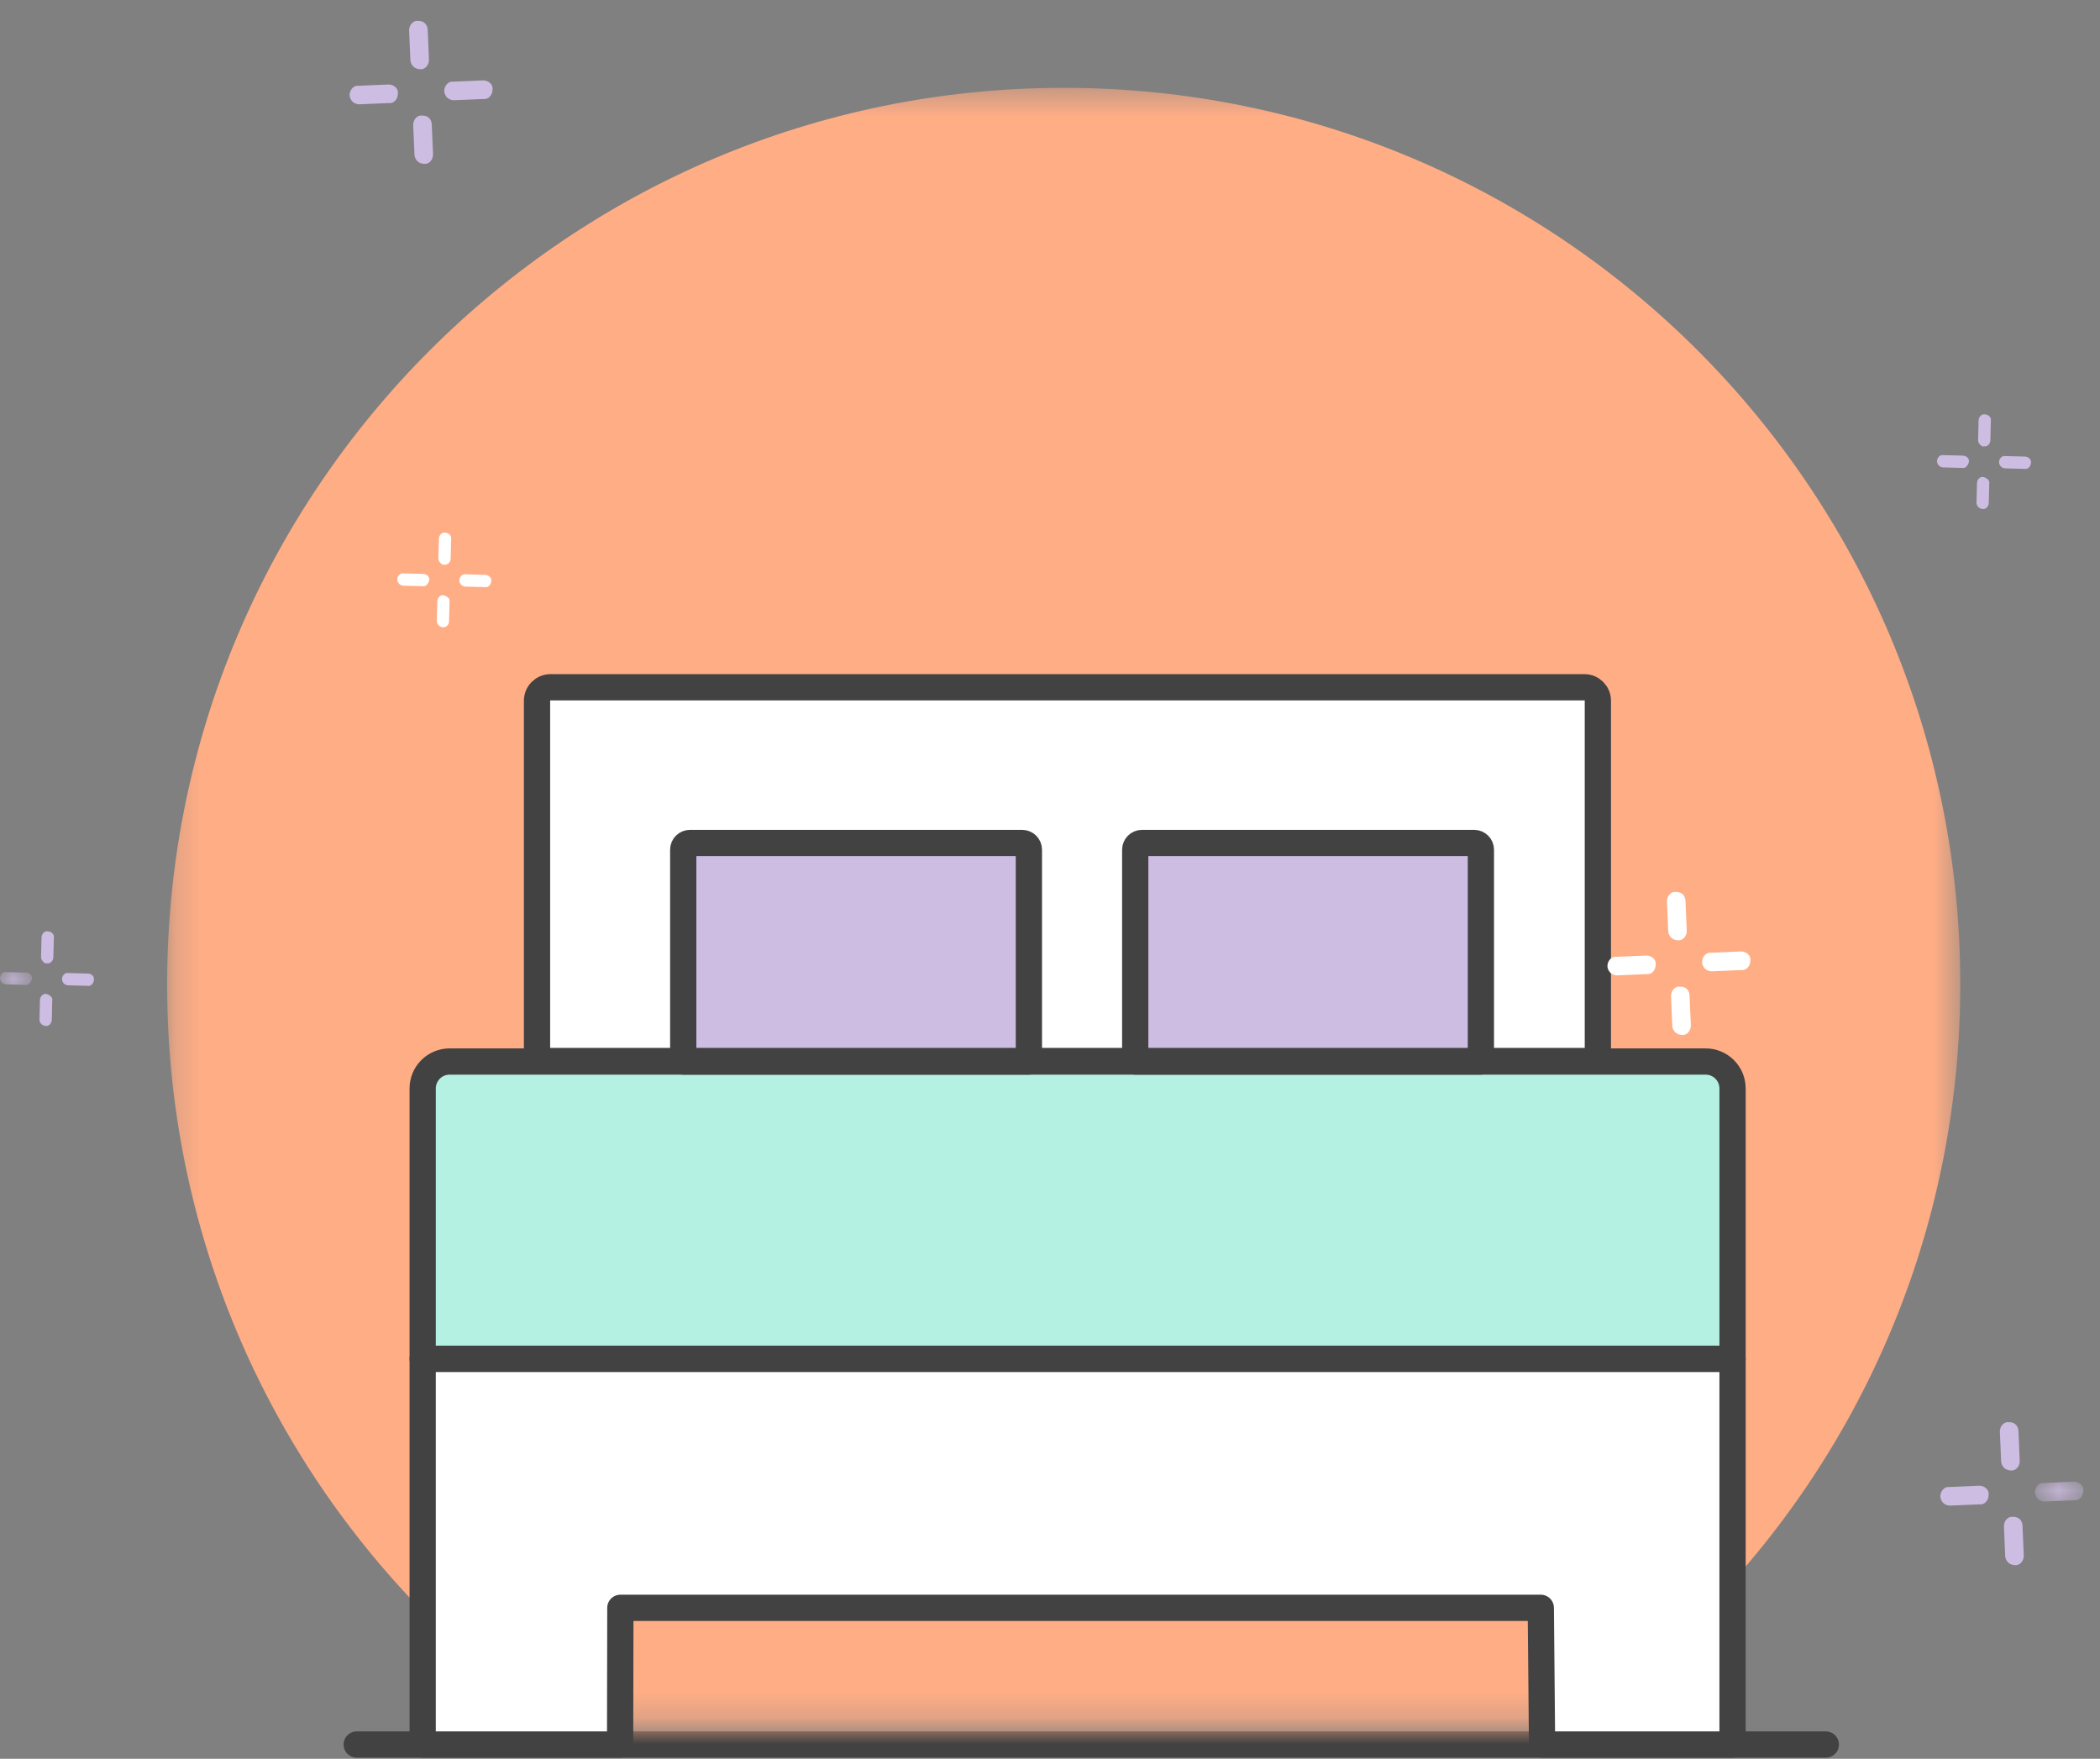 <?xml version="1.0" encoding="UTF-8" standalone="no"?>
<svg width="80px" height="67px" viewBox="0 0 80 67" version="1.1" xmlns="http://www.w3.org/2000/svg" xmlns:xlink="http://www.w3.org/1999/xlink">
    <rect x="0" y="0" width="80" height="67" fill="#808080" stroke="none"/>
    <!-- Generator: Sketch 49.2 (51160) - http://www.bohemiancoding.com/sketch -->
    <title>Page 1</title>
    <desc>Created with Sketch.</desc>
    <defs>
        <polygon id="path-1" points="0.213 0.408 68.523 0.408 68.523 62.76 0.213 62.76"></polygon>
        <polygon id="path-3" points="0 0.243 1.219 0.243 1.219 1.268 0 1.268"></polygon>
        <polygon id="path-5" points="0.602 0.172 2.442 0.172 2.442 1.198 0.602 1.198"></polygon>
    </defs>
    <g id="Home" stroke="none" stroke-width="1" fill="none" fill-rule="evenodd">
        <g id="Home-Copy" transform="translate(-784, -3288)">
            <g id="Group-70" transform="translate(207, 2955)">
                <g id="Page-1" transform="translate(577, 332)">
                    <path d="M13.589,67.457 L69.555,67.457" id="Stroke-1" stroke="#424242" stroke-linecap="round" stroke-linejoin="round"></path>
                    <g id="Group-4" transform="translate(6.154, 3.938)">
                        <mask id="mask-2" fill="white">
                            <use xlink:href="#path-1"></use>
                        </mask>
                        <g id="Clip-3"></g>
                        <path d="M68.523,34.563 C68.523,53.426 53.231,68.718 34.368,68.718 C15.505,68.718 0.213,53.426 0.213,34.563 C0.213,15.699 15.505,0.408 34.368,0.408 C53.231,0.408 68.523,15.699 68.523,34.563" id="Fill-2" fill="#FFAD85" mask="url(#mask-2)"></path>
                    </g>
                    <g id="Group-75" transform="translate(0, 0.861)">
                        <path d="M66.002,51.901 L16.102,51.901 L16.102,41.603 C16.102,41.037 16.561,40.577 17.128,40.577 L64.977,40.577 C65.544,40.577 66.002,41.037 66.002,41.603 L66.002,51.901 Z" id="Fill-5" fill="#B4F1E3"></path>
                        <path d="M60.871,40.557 L20.458,40.557 L20.458,26.833 C20.458,26.55 20.687,26.32 20.971,26.32 L60.358,26.32 C60.642,26.32 60.871,26.55 60.871,26.833 L60.871,40.557 Z" id="Fill-7" fill="#FFFFFF"></path>
                        <path d="M39.196,40.577 L26.028,40.577 L26.028,32.509 C26.028,32.366 26.142,32.252 26.285,32.252 L38.939,32.252 C39.081,32.252 39.196,32.366 39.196,32.509 L39.196,40.577 Z" id="Fill-9" fill="#CEBDE3"></path>
                        <path d="M56.415,40.577 L43.247,40.577 L43.247,32.509 C43.247,32.366 43.362,32.252 43.503,32.252 L56.159,32.252 C56.3,32.252 56.415,32.366 56.415,32.509 L56.415,40.577 Z" id="Fill-11" fill="#CEBDE3"></path>
                        <polygon id="Fill-13" fill="#FFFFFF" points="66.002 66.596 58.745 66.596 58.697 61.388 23.633 61.388 23.623 66.596 16.102 66.596 16.102 51.902 66.002 51.902"></polygon>
                        <path d="M39.196,40.577 L26.028,40.577 L26.028,32.509 C26.028,32.366 26.142,32.252 26.285,32.252 L38.939,32.252 C39.081,32.252 39.196,32.366 39.196,32.509 L39.196,40.577 Z" id="Stroke-15" stroke="#424242" stroke-linecap="round" stroke-linejoin="round"></path>
                        <path d="M56.415,40.577 L43.247,40.577 L43.247,32.509 C43.247,32.366 43.362,32.252 43.503,32.252 L56.159,32.252 C56.3,32.252 56.415,32.366 56.415,32.509 L56.415,40.577 Z" id="Stroke-17" stroke="#424242" stroke-linecap="round" stroke-linejoin="round"></path>
                        <path d="M66.002,51.901 L16.102,51.901 L16.102,41.603 C16.102,41.037 16.561,40.577 17.128,40.577 L64.977,40.577 C65.544,40.577 66.002,41.037 66.002,41.603 L66.002,51.901 Z" id="Stroke-19" stroke="#424242" stroke-linecap="round" stroke-linejoin="round"></path>
                        <polygon id="Stroke-21" stroke="#424242" stroke-linecap="round" stroke-linejoin="round" points="66.002 66.596 58.745 66.596 58.697 61.388 23.633 61.388 23.623 66.596 16.102 66.596 16.102 51.902 66.002 51.902"></polygon>
                        <path d="M60.871,40.557 L20.458,40.557 L20.458,26.833 C20.458,26.55 20.687,26.32 20.971,26.32 L60.358,26.32 C60.642,26.32 60.871,26.55 60.871,26.833 L60.871,40.557 Z" id="Stroke-23" stroke="#424242" stroke-linecap="round" stroke-linejoin="round"></path>
                        <path d="M3.338,37.693 C3.454,37.719 3.574,37.605 3.577,37.465 C3.605,37.349 3.49,37.229 3.351,37.226 L2.602,37.206 C2.486,37.18 2.366,37.294 2.362,37.434 C2.361,37.481 2.382,37.551 2.427,37.599 C2.474,37.647 2.543,37.672 2.591,37.674 L3.338,37.693 Z" id="Fill-25" fill="#CEBDE3"></path>
                        <g id="Group-29" transform="translate(0, 36.923)">
                            <mask id="mask-4" fill="white">
                                <use xlink:href="#path-3"></use>
                            </mask>
                            <g id="Clip-28"></g>
                            <path d="M0.976,0.733 C1.092,0.759 1.19,0.623 1.215,0.506 C1.242,0.389 1.128,0.27 0.988,0.266 L0.239,0.246 C0.123,0.221 0.004,0.334 6.77626358e-21,0.475 C-0.001,0.521 0.021,0.592 0.066,0.64 C0.112,0.688 0.182,0.713 0.229,0.714 L0.976,0.733 Z" id="Fill-27" fill="#CEBDE3" mask="url(#mask-4)"></path>
                        </g>
                        <path d="M1.732,39.22 C1.848,39.246 1.968,39.132 1.972,38.991 L1.991,38.244 C2.017,38.128 1.879,38.03 1.762,38.004 C1.647,37.978 1.527,38.091 1.523,38.231 L1.504,38.98 C1.503,39.027 1.525,39.098 1.571,39.146 C1.616,39.194 1.686,39.219 1.732,39.22" id="Fill-30" fill="#CEBDE3"></path>
                        <path d="M1.793,36.835 C1.909,36.861 2.028,36.747 2.032,36.607 L2.051,35.859 C2.077,35.743 1.963,35.622 1.822,35.619 C1.707,35.593 1.588,35.706 1.583,35.847 L1.564,36.595 C1.563,36.642 1.585,36.713 1.631,36.761 C1.676,36.81 1.722,36.857 1.793,36.835" id="Fill-32" fill="#CEBDE3"></path>
                        <path d="M77.129,18 C77.245,18.026 77.365,17.913 77.369,17.772 C77.396,17.655 77.281,17.537 77.142,17.532 L76.393,17.513 C76.277,17.487 76.157,17.601 76.154,17.742 C76.153,17.788 76.173,17.859 76.22,17.907 C76.265,17.955 76.335,17.98 76.382,17.981 L77.129,18 Z" id="Fill-34" fill="#CEBDE3"></path>
                        <path d="M74.767,17.964 C74.883,17.99 74.981,17.852 75.006,17.735 C75.034,17.619 74.919,17.499 74.78,17.496 L74.031,17.477 C73.915,17.451 73.795,17.564 73.792,17.705 C73.79,17.752 73.812,17.822 73.857,17.871 C73.903,17.918 73.973,17.943 74.02,17.945 L74.767,17.964 Z" id="Fill-36" fill="#CEBDE3"></path>
                        <path d="M75.524,19.527 C75.64,19.553 75.76,19.439 75.763,19.299 L75.782,18.551 C75.808,18.435 75.671,18.338 75.553,18.311 C75.438,18.285 75.319,18.398 75.314,18.539 L75.295,19.288 C75.294,19.335 75.317,19.405 75.362,19.453 C75.408,19.501 75.477,19.526 75.524,19.527" id="Fill-38" fill="#CEBDE3"></path>
                        <path d="M75.584,17.142 C75.7,17.168 75.82,17.055 75.823,16.914 L75.842,16.166 C75.869,16.05 75.755,15.929 75.615,15.926 C75.499,15.9 75.379,16.014 75.375,16.154 L75.356,16.903 C75.354,16.95 75.377,17.02 75.422,17.068 C75.468,17.116 75.513,17.163 75.584,17.142" id="Fill-40" fill="#CEBDE3"></path>
                        <path d="M18.474,22.505 C18.59,22.532 18.71,22.418 18.713,22.278 C18.74,22.162 18.626,22.042 18.487,22.038 L17.738,22.018 C17.621,21.993 17.502,22.106 17.498,22.247 C17.497,22.294 17.519,22.364 17.564,22.412 C17.61,22.46 17.68,22.485 17.727,22.486 L18.474,22.505 Z" id="Fill-42" fill="#FFFFFF"></path>
                        <path d="M16.112,22.469 C16.229,22.495 16.326,22.357 16.352,22.241 C16.378,22.125 16.263,22.006 16.124,22.002 L15.375,21.982 C15.259,21.956 15.14,22.07 15.136,22.211 C15.135,22.257 15.156,22.328 15.202,22.376 C15.247,22.424 15.318,22.449 15.364,22.45 L16.112,22.469 Z" id="Fill-44" fill="#FFFFFF"></path>
                        <path d="M16.868,24.033 C16.984,24.058 17.104,23.945 17.107,23.804 L17.126,23.056 C17.153,22.94 17.016,22.843 16.899,22.816 C16.783,22.79 16.663,22.903 16.66,23.044 L16.64,23.793 C16.638,23.84 16.661,23.911 16.707,23.958 C16.752,24.006 16.821,24.031 16.868,24.033" id="Fill-46" fill="#FFFFFF"></path>
                        <path d="M16.928,21.648 C17.045,21.674 17.164,21.56 17.168,21.419 L17.187,20.671 C17.213,20.556 17.099,20.435 16.959,20.431 C16.843,20.405 16.723,20.519 16.72,20.659 L16.7,21.408 C16.699,21.455 16.721,21.526 16.767,21.573 C16.812,21.621 16.858,21.669 16.928,21.648" id="Fill-48" fill="#FFFFFF"></path>
                        <path d="M17.263,3.251 C17.085,3.224 16.916,3.407 16.925,3.62 C16.928,3.69 16.968,3.795 17.041,3.863 C17.115,3.93 17.222,3.96 17.293,3.957 L18.425,3.91 C18.603,3.937 18.772,3.752 18.763,3.541 C18.791,3.362 18.607,3.193 18.395,3.202 L17.263,3.251 Z" id="Fill-50" fill="#CEBDE3"></path>
                        <path d="M13.658,3.407 C13.479,3.379 13.31,3.563 13.319,3.775 C13.322,3.846 13.362,3.95 13.436,4.018 C13.509,4.086 13.618,4.115 13.687,4.112 L14.82,4.065 C14.998,4.092 15.166,3.907 15.157,3.696 C15.185,3.518 15.001,3.348 14.789,3.358 L13.658,3.407 Z" id="Fill-52" fill="#CEBDE3"></path>
                        <path d="M16.08,4.542 C15.901,4.514 15.732,4.697 15.741,4.91 L15.79,6.041 C15.793,6.112 15.832,6.216 15.906,6.284 C15.98,6.353 16.088,6.383 16.159,6.379 C16.337,6.407 16.506,6.224 16.496,6.011 L16.448,4.88 C16.44,4.668 16.291,4.532 16.08,4.542" id="Fill-54" fill="#CEBDE3"></path>
                        <path d="M15.924,0.936 C15.746,0.908 15.577,1.093 15.586,1.304 L15.634,2.436 C15.638,2.506 15.677,2.612 15.751,2.678 C15.825,2.747 15.933,2.777 16.003,2.774 C16.182,2.801 16.35,2.618 16.341,2.406 L16.293,1.274 C16.284,1.062 16.136,0.927 15.924,0.936" id="Fill-56" fill="#CEBDE3"></path>
                        <g id="Group-60" transform="translate(76.923, 56.41)">
                            <mask id="mask-6" fill="white">
                                <use xlink:href="#path-5"></use>
                            </mask>
                            <g id="Clip-59"></g>
                            <path d="M0.939,0.222 C0.761,0.194 0.593,0.378 0.602,0.59 C0.605,0.662 0.645,0.765 0.718,0.834 C0.792,0.901 0.899,0.931 0.97,0.928 L2.101,0.88 C2.28,0.908 2.449,0.723 2.44,0.511 C2.468,0.332 2.284,0.163 2.072,0.172 L0.939,0.222 Z" id="Fill-58" fill="#CEBDE3" mask="url(#mask-6)"></path>
                        </g>
                        <path d="M74.258,56.787 C74.079,56.759 73.91,56.943 73.919,57.155 C73.922,57.227 73.962,57.331 74.035,57.399 C74.109,57.466 74.217,57.497 74.287,57.494 L75.419,57.446 C75.597,57.473 75.766,57.289 75.757,57.076 C75.785,56.898 75.601,56.729 75.389,56.738 L74.258,56.787 Z" id="Fill-61" fill="#CEBDE3"></path>
                        <path d="M76.679,57.922 C76.5,57.895 76.332,58.079 76.341,58.291 L76.389,59.422 C76.392,59.493 76.432,59.598 76.506,59.665 C76.58,59.733 76.688,59.764 76.758,59.761 C76.936,59.788 77.105,59.604 77.096,59.393 L77.048,58.26 C77.039,58.048 76.891,57.913 76.679,57.922" id="Fill-63" fill="#CEBDE3"></path>
                        <path d="M76.523,54.317 C76.345,54.29 76.177,54.473 76.186,54.685 L76.234,55.817 C76.237,55.887 76.277,55.992 76.351,56.06 C76.424,56.127 76.533,56.158 76.602,56.155 C76.781,56.183 76.95,55.998 76.941,55.787 L76.893,54.655 C76.883,54.443 76.736,54.308 76.523,54.317" id="Fill-65" fill="#CEBDE3"></path>
                        <path d="M65.18,36.434 C65.002,36.406 64.833,36.59 64.842,36.802 C64.845,36.874 64.885,36.977 64.958,37.046 C65.031,37.113 65.139,37.143 65.21,37.14 L66.341,37.092 C66.52,37.12 66.689,36.935 66.68,36.723 C66.707,36.544 66.524,36.375 66.311,36.384 L65.18,36.434 Z" id="Fill-67" fill="#FFFFFF"></path>
                        <path d="M61.574,36.589 C61.396,36.561 61.227,36.745 61.236,36.957 C61.239,37.029 61.279,37.132 61.353,37.201 C61.426,37.268 61.534,37.299 61.604,37.295 L62.736,37.247 C62.915,37.275 63.083,37.09 63.074,36.878 C63.102,36.7 62.918,36.53 62.706,36.54 L61.574,36.589 Z" id="Fill-69" fill="#FFFFFF"></path>
                        <path d="M63.996,37.724 C63.818,37.697 63.649,37.881 63.658,38.093 L63.707,39.224 C63.71,39.295 63.749,39.4 63.823,39.466 C63.897,39.535 64.005,39.566 64.075,39.563 C64.254,39.589 64.422,39.406 64.413,39.194 L64.365,38.062 C64.356,37.85 64.208,37.714 63.996,37.724" id="Fill-71" fill="#FFFFFF"></path>
                        <path d="M63.841,34.119 C63.663,34.091 63.493,34.275 63.503,34.487 L63.551,35.618 C63.555,35.689 63.594,35.794 63.668,35.861 C63.742,35.929 63.849,35.96 63.92,35.957 C64.098,35.985 64.267,35.8 64.257,35.589 L64.209,34.456 C64.201,34.245 64.052,34.109 63.841,34.119" id="Fill-73" fill="#FFFFFF"></path>
                    </g>
                </g>
            </g>
        </g>
    </g>
</svg>